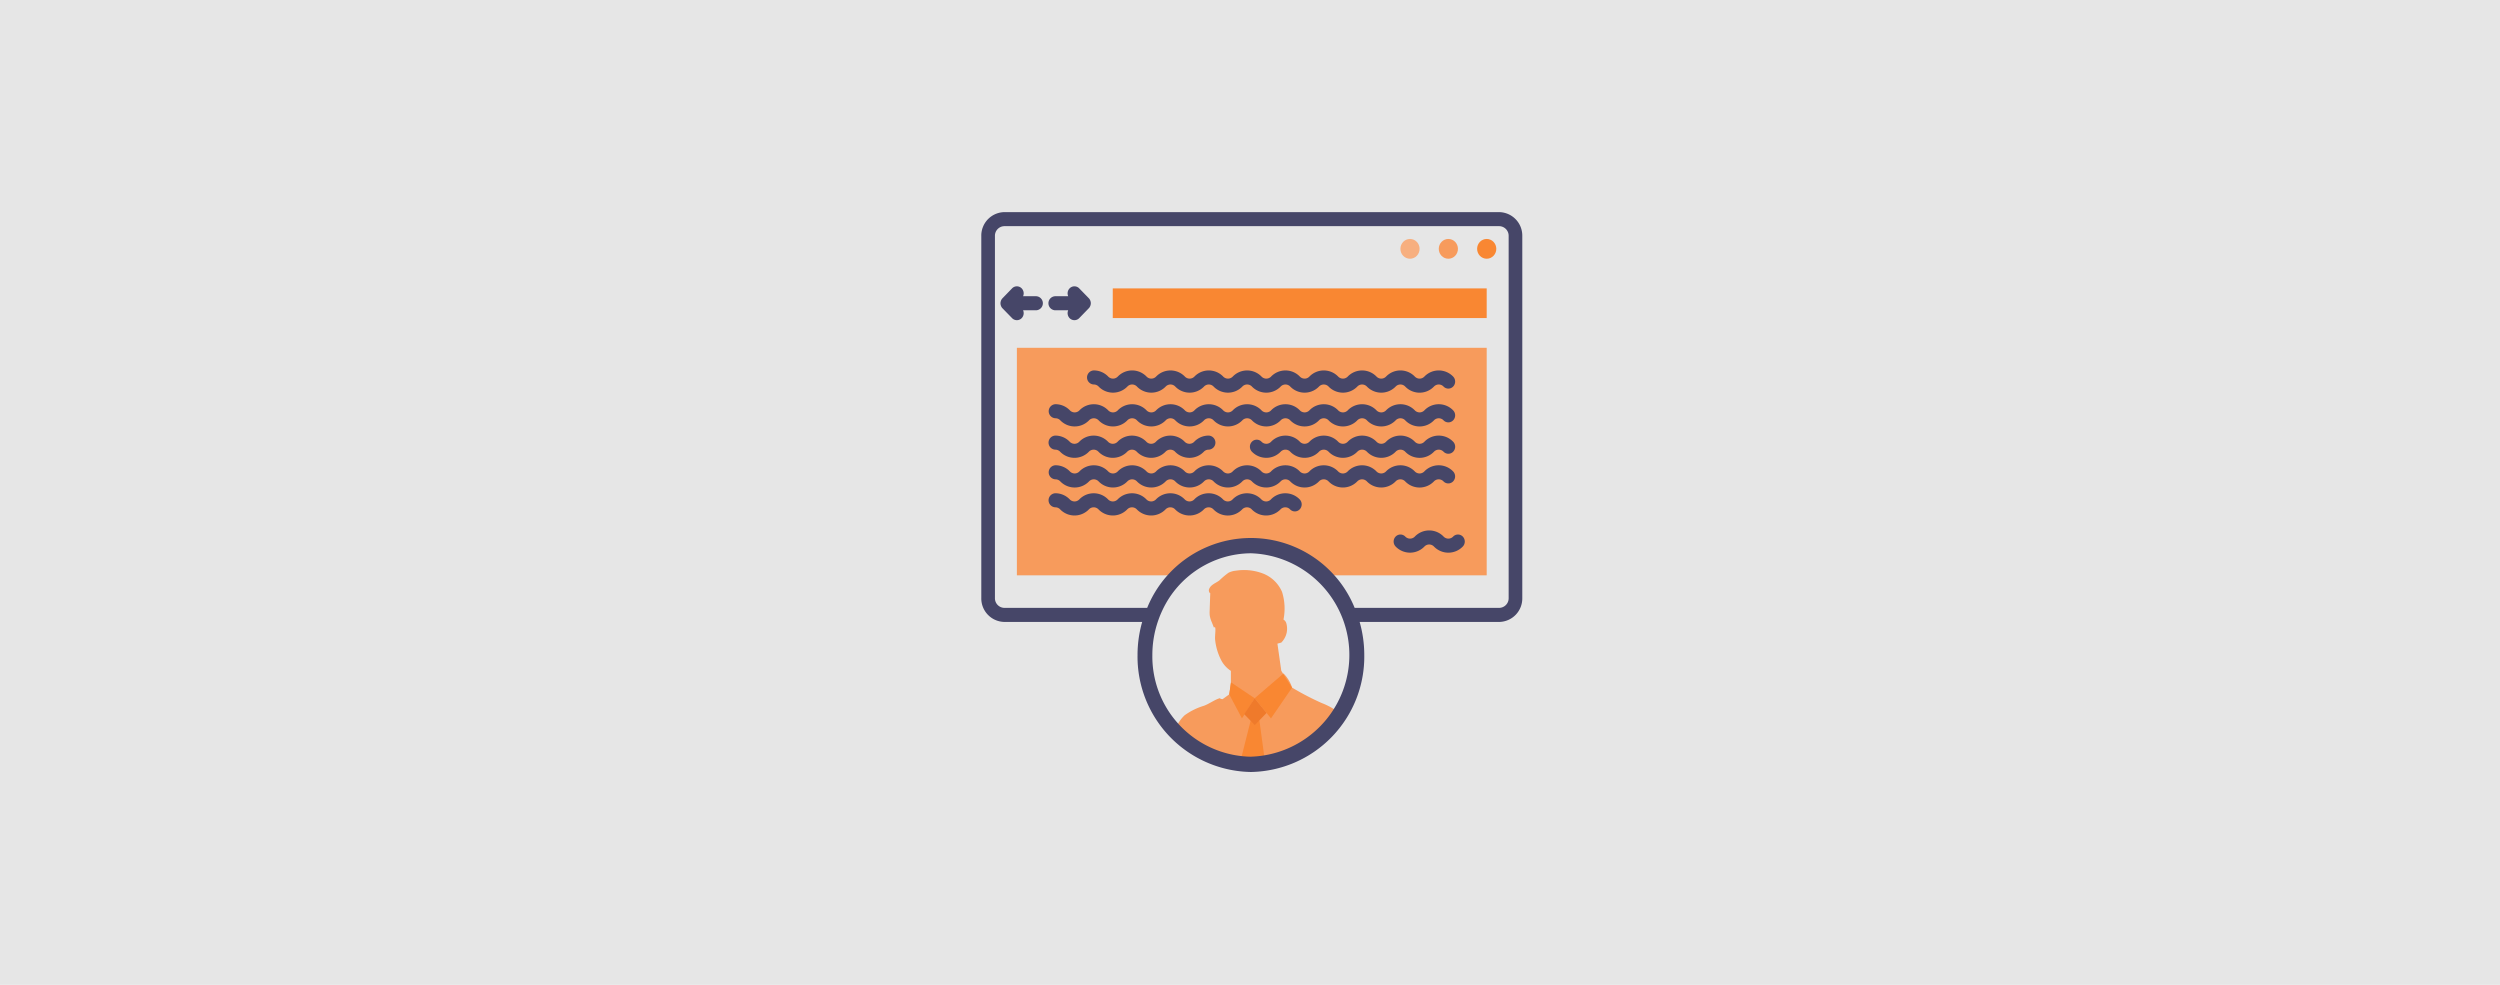 <svg xmlns="http://www.w3.org/2000/svg" xmlns:xlink="http://www.w3.org/1999/xlink" width="330" height="130" viewBox="0 0 330 130">
  <defs>
    <clipPath id="clip-path">
      <rect id="Rectangle_3410" data-name="Rectangle 3410" width="88" height="74" transform="translate(-17558 4522)" fill="#fff" stroke="#707070" stroke-width="1"/>
    </clipPath>
  </defs>
  <g id="Groupe_3691" data-name="Groupe 3691" transform="translate(17681 -4491)">
    <path id="Tracé_6809" data-name="Tracé 6809" d="M0,0H330V130H0Z" transform="translate(-17681 4491)" fill="#e6e6e6"/>
    <g id="Groupe_de_masques_101" data-name="Groupe de masques 101" transform="translate(-2 -3)" clip-path="url(#clip-path)">
      <g id="_77667414ed60008c3063313388a0aade" data-name="77667414ed60008c3063313388a0aade" transform="translate(-17549.469 4522)">
        <path id="Tracé_6810" data-name="Tracé 6810" d="M46.39,62.751v0a13.815,13.815,0,0,1-11.7,6.577,13.644,13.644,0,0,1-9.583-3.947c-.162-.16-.322-.323-.477-.49.1-.234.214-.462.338-.685a4.632,4.632,0,0,1,.927-1.217,8.541,8.541,0,0,1,2.57-1.263c.668-.244,1.57-.9,2.131-1,0,0,0,.028,0,.084l.3.052s0,0,.007,0l.878-.632c.007-.043.013-.089.023-.132.025-.147.041-.3.067-.446.04-.316.088-.626.128-.938a.538.538,0,0,0,.013-.058v-.015c-.005.019-.005.041-.013.059V57.127a3.773,3.773,0,0,1-1.22-1.3,7.613,7.613,0,0,1-.857-2.779c-.076-.542.212-2.012-.16-1.627l0,0,0,0c-.1-.256-.194-.505-.3-.756a3.572,3.572,0,0,1-.248-.823,3.938,3.938,0,0,1-.018-.633q.035-1.042.072-2.084a.727.727,0,0,1,.027-.217l-.052-.033a.527.527,0,0,1-.083-.628c.243-.518.851-.711,1.31-1.048a10.772,10.772,0,0,1,1.213-1.023,2.733,2.733,0,0,1,.979-.275,7.008,7.008,0,0,1,3.55.366,4.52,4.52,0,0,1,2.54,2.431,7.372,7.372,0,0,1,.191,3.657.862.862,0,0,1,.4.591,2.554,2.554,0,0,1-.448,2.164,2.279,2.279,0,0,1-.246.284l-.506.139.509,3.579.243.4c.011-.024.018-.043.031-.067a4.773,4.773,0,0,1,1.145,1.865c0,.006.005.011.005.017a.087.087,0,0,0,0,.009,37.305,37.305,0,0,0,3.931,2.045,8.7,8.7,0,0,1,2.383,1.363Z" transform="translate(0.946 3.428)" fill="#f79b5c"/>
        <path id="Tracé_6811" data-name="Tracé 6811" d="M35.255,61.573l.826,6.137h-3.3l1.608-6.385Z" transform="translate(1.38 4.947)" fill="#f98732"/>
        <ellipse id="Ellipse_974" data-name="Ellipse 974" cx="1.266" cy="1.306" rx="1.266" ry="1.306" transform="translate(55.323 3.541)" fill="#f7af7f"/>
        <ellipse id="Ellipse_975" data-name="Ellipse 975" cx="1.266" cy="1.306" rx="1.266" ry="1.306" transform="translate(60.386 3.541)" fill="#f79b5c"/>
        <ellipse id="Ellipse_976" data-name="Ellipse 976" cx="1.266" cy="1.306" rx="1.266" ry="1.306" transform="translate(65.448 3.541)" fill="#f98732"/>
        <path id="Tracé_6812" data-name="Tracé 6812" d="M16.823,9.613h49.36v3.918H16.823Z" transform="translate(0.53 0.457)" fill="#f98732"/>
        <path id="Tracé_6813" data-name="Tracé 6813" d="M14.524,12.11c.015-.024.026-.05.039-.075a.887.887,0,0,0,.043-.085.948.948,0,0,0,.029-.1c.007-.026.017-.05.022-.077a.966.966,0,0,0,0-.364c-.005-.027-.015-.051-.022-.077a.9.9,0,0,0-.029-.1.887.887,0,0,0-.043-.085c-.013-.025-.024-.051-.039-.075a.93.93,0,0,0-.106-.134l-.006-.007L13.147,9.632a.881.881,0,0,0-1.273,0,.949.949,0,0,0-.184,1.034H9.979a.929.929,0,0,0,0,1.857H11.69a.952.952,0,0,0,.066.883.883.883,0,0,0,1.391.151l1.266-1.306.006-.007a.955.955,0,0,0,.106-.134ZM7.448,10.666H5.736a.949.949,0,0,0-.184-1.034.881.881,0,0,0-1.273,0L3.014,10.938l-.006.007a.93.93,0,0,0-.106.134c-.015.024-.026.05-.039.075a.938.938,0,0,0-.043.085.954.954,0,0,0-.029.1c-.007.026-.017.05-.022.077a.966.966,0,0,0,0,.364c.005.027.015.051.022.077a.954.954,0,0,0,.029.1.936.936,0,0,0,.043.085c.013.025.024.051.039.075a.93.93,0,0,0,.106.134l.006.007L4.28,13.557a.883.883,0,0,0,1.391-.151.952.952,0,0,0,.065-.883H7.448a.929.929,0,0,0,0-1.857Z" transform="translate(-0.219 0.435)" fill="#464668"/>
        <path id="Tracé_6814" data-name="Tracé 6814" d="M66.823,16.823V46.861H45.3a13.6,13.6,0,0,0-19.106,0H4.807V16.823Z" transform="translate(-0.11 1.083)" fill="#f79b5c"/>
        <path id="Tracé_6815" data-name="Tracé 6815" d="M57.754,22.513a2.631,2.631,0,0,1-1.9-.813.87.87,0,0,0-1.258,0,2.634,2.634,0,0,1-3.8,0,.872.872,0,0,0-1.259,0,2.634,2.634,0,0,1-3.8,0,.872.872,0,0,0-1.259,0,2.634,2.634,0,0,1-3.8,0,.872.872,0,0,0-1.259,0,2.634,2.634,0,0,1-3.8,0,.87.87,0,0,0-1.259,0,2.635,2.635,0,0,1-3.8,0,.872.872,0,0,0-1.259,0,2.635,2.635,0,0,1-3.8,0,.87.87,0,0,0-1.259,0,2.635,2.635,0,0,1-3.8,0,.87.87,0,0,0-1.259,0,2.635,2.635,0,0,1-3.8,0,.871.871,0,0,0-.629-.269.929.929,0,0,1,0-1.857,2.632,2.632,0,0,1,1.9.813.872.872,0,0,0,1.259,0,2.631,2.631,0,0,1,3.8,0,.872.872,0,0,0,1.259,0,2.634,2.634,0,0,1,3.8,0,.872.872,0,0,0,1.259,0,2.634,2.634,0,0,1,3.8,0,.872.872,0,0,0,1.259,0,2.634,2.634,0,0,1,3.8,0,.872.872,0,0,0,1.259,0,2.634,2.634,0,0,1,3.8,0,.872.872,0,0,0,1.259,0,2.634,2.634,0,0,1,3.8,0,.872.872,0,0,0,1.259,0,2.634,2.634,0,0,1,3.8,0,.872.872,0,0,0,1.259,0,2.631,2.631,0,0,1,3.8,0,.871.871,0,0,0,1.259,0,2.631,2.631,0,0,1,3.8,0,.95.95,0,0,1,0,1.313.88.88,0,0,1-1.273,0,.87.87,0,0,0-1.258,0,2.631,2.631,0,0,1-1.9.813Zm0,4.459a2.631,2.631,0,0,1-1.9-.813.87.87,0,0,0-1.258,0,2.634,2.634,0,0,1-3.8,0,.872.872,0,0,0-1.259,0,2.634,2.634,0,0,1-3.8,0,.87.87,0,0,0-1.259,0,2.634,2.634,0,0,1-3.8,0,.872.872,0,0,0-1.259,0,2.634,2.634,0,0,1-3.8,0,.872.872,0,0,0-1.259,0,2.635,2.635,0,0,1-3.8,0,.87.87,0,0,0-1.259,0,2.635,2.635,0,0,1-3.8,0,.87.87,0,0,0-1.259,0,2.635,2.635,0,0,1-3.8,0,.872.872,0,0,0-1.259,0,2.635,2.635,0,0,1-3.8,0,.872.872,0,0,0-1.259,0,2.635,2.635,0,0,1-3.8,0,.871.871,0,0,0-.629-.269.929.929,0,0,1,0-1.857,2.632,2.632,0,0,1,1.9.813.872.872,0,0,0,1.259,0,2.634,2.634,0,0,1,3.8,0,.872.872,0,0,0,1.259,0,2.634,2.634,0,0,1,3.8,0,.872.872,0,0,0,1.259,0,2.634,2.634,0,0,1,3.8,0,.872.872,0,0,0,1.259,0,2.634,2.634,0,0,1,3.8,0,.872.872,0,0,0,1.259,0,2.634,2.634,0,0,1,3.8,0,.872.872,0,0,0,1.259,0,2.634,2.634,0,0,1,3.8,0,.872.872,0,0,0,1.259,0,2.634,2.634,0,0,1,3.8,0,.872.872,0,0,0,1.259,0,2.634,2.634,0,0,1,3.8,0,.872.872,0,0,0,1.259,0,2.631,2.631,0,0,1,3.8,0,.871.871,0,0,0,1.259,0,2.631,2.631,0,0,1,3.8,0,.95.95,0,0,1,0,1.313.88.88,0,0,1-1.273,0,.87.87,0,0,0-1.258,0,2.631,2.631,0,0,1-1.9.813Zm0,4.142a2.631,2.631,0,0,1-1.9-.813.87.87,0,0,0-1.258,0,2.634,2.634,0,0,1-3.8,0,.872.872,0,0,0-1.259,0,2.635,2.635,0,0,1-3.8,0,.872.872,0,0,0-1.259,0,2.635,2.635,0,0,1-3.8,0,.87.87,0,0,0-1.259,0,2.635,2.635,0,0,1-3.8,0,.95.95,0,0,1,0-1.313.88.88,0,0,1,1.273,0,.87.87,0,0,0,1.259,0,2.635,2.635,0,0,1,3.8,0,.872.872,0,0,0,1.259,0,2.635,2.635,0,0,1,3.8,0,.872.872,0,0,0,1.259,0,2.635,2.635,0,0,1,3.8,0,.872.872,0,0,0,1.259,0,2.631,2.631,0,0,1,3.8,0,.87.87,0,0,0,1.259,0,2.631,2.631,0,0,1,3.8,0,.95.95,0,0,1,0,1.313.88.88,0,0,1-1.273,0,.87.87,0,0,0-1.258,0,2.631,2.631,0,0,1-1.9.813Zm-30.376,0a2.641,2.641,0,0,1-1.9-.812.87.87,0,0,0-1.259,0,2.635,2.635,0,0,1-3.8,0,.871.871,0,0,0-1.258,0,2.635,2.635,0,0,1-3.8,0,.87.87,0,0,0-1.259,0,2.635,2.635,0,0,1-3.8,0,.87.87,0,0,0-.629-.269.929.929,0,0,1,0-1.857,2.632,2.632,0,0,1,1.9.813.871.871,0,0,0,1.258,0,2.632,2.632,0,0,1,3.8,0,.871.871,0,0,0,1.258,0,2.635,2.635,0,0,1,3.8,0,.871.871,0,0,0,1.258,0,2.632,2.632,0,0,1,3.8,0,.871.871,0,0,0,1.258,0,2.632,2.632,0,0,1,1.9-.813.929.929,0,0,1,0,1.857.871.871,0,0,0-.629.269,2.638,2.638,0,0,1-1.9.812ZM61.55,43.632a2.639,2.639,0,0,1-1.9-.812.87.87,0,0,0-1.258,0,2.635,2.635,0,0,1-3.8,0,.949.949,0,0,1,0-1.313.88.88,0,0,1,1.273,0,.872.872,0,0,0,1.259,0,2.631,2.631,0,0,1,3.8,0,.872.872,0,0,0,1.259,0,.88.88,0,0,1,1.273,0,.95.95,0,0,1,0,1.313,2.64,2.64,0,0,1-1.9.811Zm-3.8-8.6a2.631,2.631,0,0,1-1.9-.813.87.87,0,0,0-1.258,0,2.634,2.634,0,0,1-3.8,0,.872.872,0,0,0-1.259,0,2.635,2.635,0,0,1-3.8,0,.87.87,0,0,0-1.259,0,2.635,2.635,0,0,1-3.8,0,.872.872,0,0,0-1.259,0,2.635,2.635,0,0,1-3.8,0,.871.871,0,0,0-1.258,0,2.635,2.635,0,0,1-3.8,0,.87.87,0,0,0-1.259,0,2.635,2.635,0,0,1-3.8,0,.87.87,0,0,0-1.259,0,2.635,2.635,0,0,1-3.8,0,.871.871,0,0,0-1.258,0,2.635,2.635,0,0,1-3.8,0,.871.871,0,0,0-1.258,0,2.632,2.632,0,0,1-3.8,0,.87.87,0,0,0-.629-.269.929.929,0,0,1,0-1.857,2.632,2.632,0,0,1,1.9.813.871.871,0,0,0,1.258,0,2.635,2.635,0,0,1,3.8,0,.871.871,0,0,0,1.258,0,2.635,2.635,0,0,1,3.8,0,.871.871,0,0,0,1.258,0,2.635,2.635,0,0,1,3.8,0,.871.871,0,0,0,1.258,0,2.635,2.635,0,0,1,3.8,0,.87.87,0,0,0,1.259,0,2.635,2.635,0,0,1,3.8,0,.872.872,0,0,0,1.259,0,2.635,2.635,0,0,1,3.8,0,.87.87,0,0,0,1.259,0,2.635,2.635,0,0,1,3.8,0,.87.87,0,0,0,1.259,0,2.635,2.635,0,0,1,3.8,0,.872.872,0,0,0,1.259,0,2.631,2.631,0,0,1,3.8,0,.87.87,0,0,0,1.259,0,2.631,2.631,0,0,1,3.8,0,.95.95,0,0,1,0,1.313.88.88,0,0,1-1.273,0,.87.87,0,0,0-1.258,0,2.629,2.629,0,0,1-1.9.813ZM32.441,38.726a2.631,2.631,0,0,1-1.9-.813.871.871,0,0,0-1.258,0,2.634,2.634,0,0,1-3.8,0,.871.871,0,0,0-1.259,0,2.634,2.634,0,0,1-3.8,0,.871.871,0,0,0-1.259,0,2.634,2.634,0,0,1-3.8,0,.871.871,0,0,0-1.259,0,2.634,2.634,0,0,1-3.8,0,.87.87,0,0,0-.629-.269.929.929,0,0,1,0-1.857,2.631,2.631,0,0,1,1.9.813.871.871,0,0,0,1.259,0,2.634,2.634,0,0,1,3.8,0,.871.871,0,0,0,1.259,0,2.634,2.634,0,0,1,3.8,0,.871.871,0,0,0,1.258,0,2.634,2.634,0,0,1,3.8,0,.871.871,0,0,0,1.258,0,2.631,2.631,0,0,1,3.8,0,.871.871,0,0,0,1.258,0,2.634,2.634,0,0,1,3.8,0,.872.872,0,0,0,1.259,0,2.634,2.634,0,0,1,3.8,0,.949.949,0,0,1,0,1.313.88.88,0,0,1-1.273,0,.871.871,0,0,0-1.259,0,2.634,2.634,0,0,1-3.8,0,.871.871,0,0,0-1.259,0,2.63,2.63,0,0,1-1.9.813Z" transform="translate(0.101 1.322)" fill="#464668"/>
        <path id="Tracé_6816" data-name="Tracé 6816" d="M68.712.347H3.393A3.1,3.1,0,0,0,.347,3.49V51.3a3.1,3.1,0,0,0,3.046,3.143h18.19a15.847,15.847,0,0,0-.612,4.363A15.227,15.227,0,0,0,35.937,74.25,15.227,15.227,0,0,0,50.9,58.807a15.846,15.846,0,0,0-.612-4.363H68.712A3.1,3.1,0,0,0,71.758,51.3V3.49A3.1,3.1,0,0,0,68.712.347ZM35.937,72.233a13.238,13.238,0,0,1-13.01-13.425,13.726,13.726,0,0,1,.919-4.947l0-.008c.068-.181.144-.359.22-.538.038-.086.074-.173.113-.258.027-.059.056-.118.084-.177a12.994,12.994,0,0,1,11.67-7.5,13.432,13.432,0,0,1,0,26.85ZM69.958,51.3a1.268,1.268,0,0,1-1.246,1.286H49.63a14.777,14.777,0,0,0-27.387,0H3.393A1.268,1.268,0,0,1,2.147,51.3V3.49A1.268,1.268,0,0,1,3.393,2.2H68.712A1.268,1.268,0,0,1,69.958,3.49Z" transform="translate(-0.347 -0.347)" fill="#464668"/>
        <path id="Tracé_6817" data-name="Tracé 6817" d="M38.531,56.426l-3.753,3.221,2.152,2.662,2.784-4.059Zm-3.753,3.221-3.128-2.1-.23,1.588L33.1,62.308Z" transform="translate(1.307 4.521)" fill="#f98732"/>
        <path id="Tracé_6818" data-name="Tracé 6818" d="M36.247,61.331l-1.554,1.6-1.4-1.442,1.382-2.1Z" transform="translate(1.407 4.779)" fill="#ef7a2b"/>
      </g>
    </g>
  </g>
</svg>
